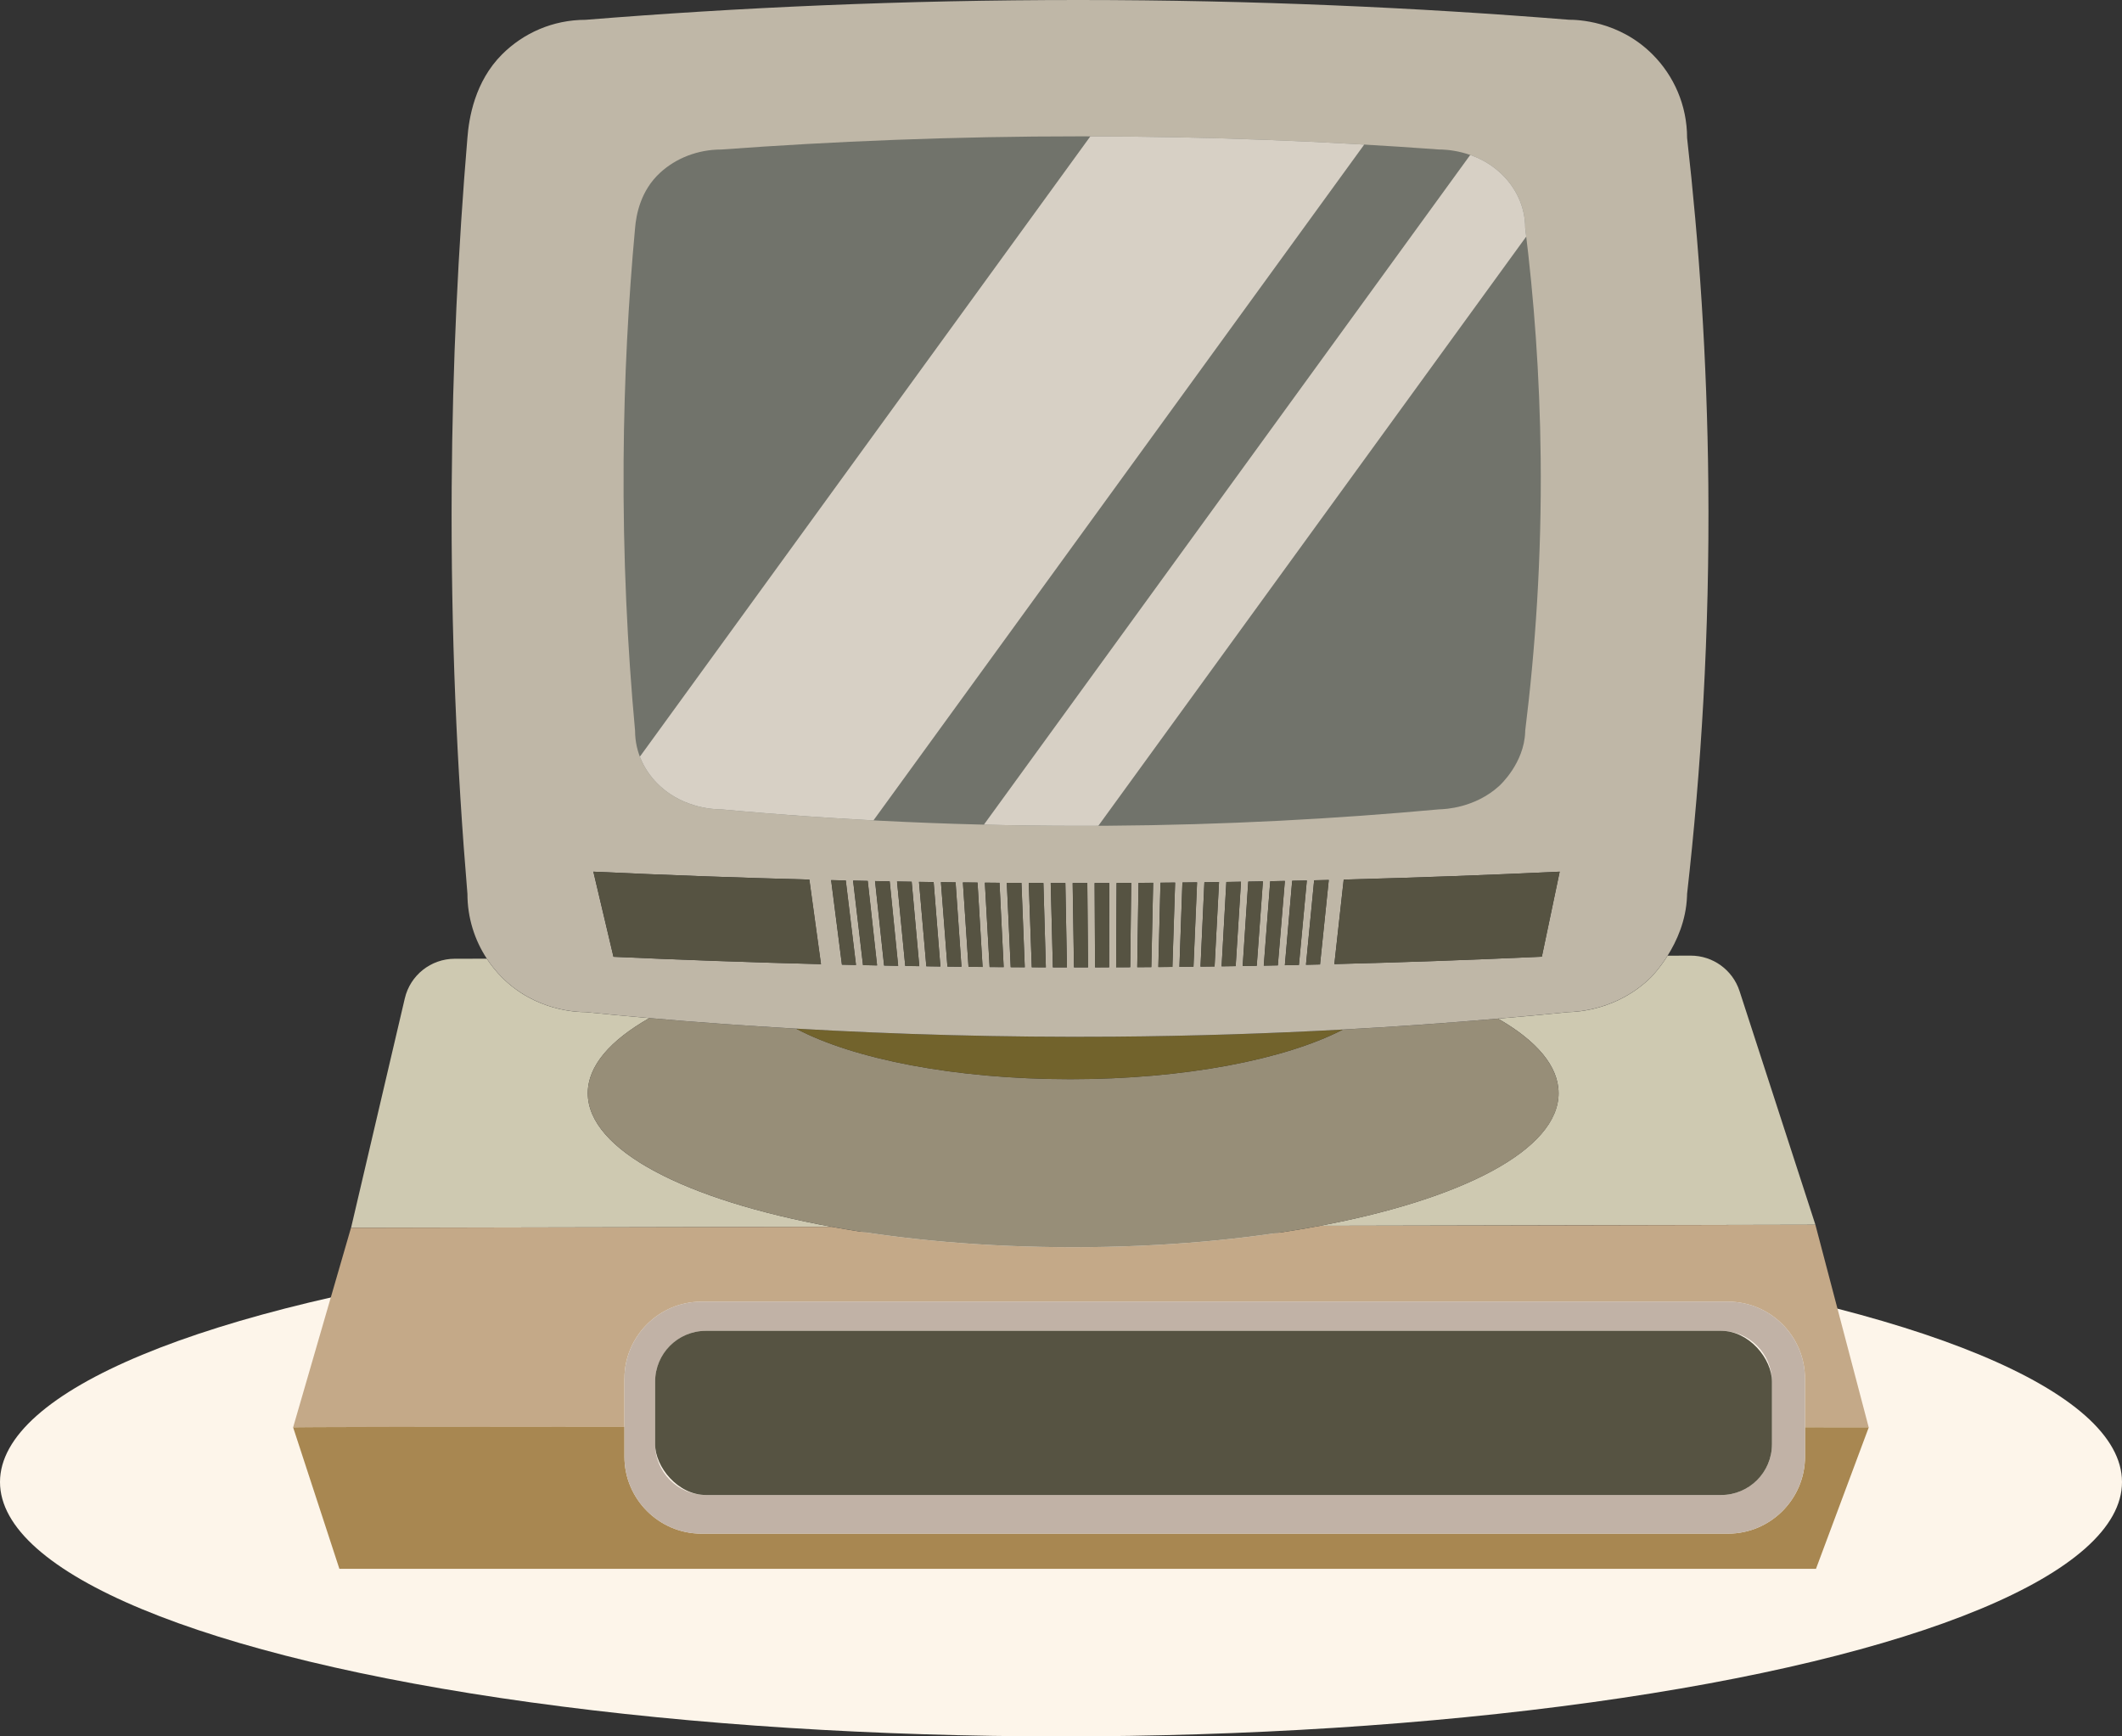 <?xml version="1.0" encoding="UTF-8"?>
<svg id="Layer_2" data-name="Layer 2" xmlns="http://www.w3.org/2000/svg" xmlns:xlink="http://www.w3.org/1999/xlink" viewBox="0 0 630.88 516.17">
  <rect x="0" y="0" width="630.88" height="516.17" fill="#333333" stroke="none"/>
  <defs>
    <style>
      .cls-1 {
        clip-path: url(#clippath);
      }

      .cls-2, .cls-3 {
        fill: #71736b;
      }

      .cls-4 {
        fill: #565342;
      }

      .cls-4, .cls-5, .cls-3, .cls-6, .cls-7, .cls-8, .cls-9, .cls-10, .cls-11, .cls-12, .cls-13 {
        stroke-width: 0px;
      }

      .cls-5 {
        fill: #72632c;
      }

      .cls-6 {
        fill: #c4a988;
      }

      .cls-7 {
        fill: #bfb7a7;
      }

      .cls-8 {
        fill: #d7d0c5;
      }

      .cls-9 {
        fill: #a88751;
      }

      .cls-10 {
        fill: #cec9b1;
      }

      .cls-11 {
        fill: #c1b2a6;
      }

      .cls-12 {
        fill: #978e78;
      }

      .cls-13 {
        fill: #fdf5ea;
      }
    </style>
    <clipPath id="clippath">
      <path class="cls-3" d="m427.8,240.6c-30.24,2.78-63.29,4.63-98.78,4.87-41.61.28-79.99-1.69-114.57-4.87-1.71,0-10.79-.16-18.13-6.84-4.64-4.23-7.51-10.07-7.51-16.52-2.27-24.69-3.61-51.57-3.41-80.35.17-24.51,1.43-47.6,3.41-69.08.33-3.93,1.6-11.14,7.51-16.52,4.64-4.23,11.05-6.84,18.13-6.84,33.09-2.43,68.89-3.93,107.08-3.92,37.88,0,73.42,1.5,106.28,3.91,1.71,0,10.79.16,18.13,6.84,4.64,4.23,7.51,10.07,7.51,16.52,2.58,20.72,4.34,43.61,4.6,68.36.31,29.75-1.6,56.94-4.6,81.07,0,.11,0,.26-.01.45-.36,9.16-7.34,15.62-7.8,16.03-7.17,6.45-15.91,6.84-17.82,6.89Z"/>
    </clipPath>
  </defs>
  <g id="Layer_1-2" data-name="Layer 1">
    <g>
      <ellipse class="cls-13" cx="315.44" cy="440.56" rx="315.44" ry="75.62"/>
      <g>
        <g>
          <path class="cls-10" d="m466.44,300.86c-6.91.7-13.96,1.34-21.08,1.95,11.46,6.56,18.01,14.11,18.01,22.15,0,16.79-28.49,31.46-70.95,39.43,80.93-.17,147.31-.31,147.31-.31l-22.55-69.45c-2.05-6.3-7.93-10.57-14.56-10.55l-6.83.02c-2.37,3.77-4.63,6.11-4.93,6.41-9.83,9.7-21.8,10.29-24.42,10.36Z"/>
          <path class="cls-10" d="m174.75,324.97c0-8.11,6.67-15.71,18.31-22.32-6.41-.56-12.74-1.15-18.96-1.78-2.34,0-14.79-.23-24.84-10.29-1.7-1.7-3.21-3.58-4.53-5.59l-9.56.02c-7.07.02-13.21,4.89-14.82,11.78l-15.98,68.21c.71,0,64.49-.13,142.99-.3-43.37-7.9-72.61-22.72-72.61-39.73Z"/>
          <path class="cls-6" d="m185.65,409.81c0-12.58,10.29-22.86,22.86-22.86h305.26c12.58,0,22.86,10.28,22.86,22.86v14.5c12.05,0,18.95.02,18.95.02l-15.85-60.24s-66.39.14-147.31.31c-21.5,4.04-46.57,6.36-73.37,6.36-26.11,0-50.58-2.21-71.71-6.06-78.51.16-142.28.3-142.99.3l-17.21,59.34c-.12-.12,40.8-.18,98.5-.19v-14.33Z"/>
          <path class="cls-9" d="m536.64,424.3v8.74c0,12.58-10.29,22.86-22.86,22.86H208.51c-12.58,0-22.86-10.28-22.86-22.86v-8.91c-57.7.01-98.63.06-98.5.19l13.75,42.04h439s15.69-42.05,15.69-42.05c0,0-6.9,0-18.95-.02Z"/>
          <path class="cls-11" d="m513.78,386.94H208.51c-12.58,0-22.86,10.29-22.86,22.87v14.33s0,8.91,0,8.91c0,12.58,10.29,22.86,22.86,22.86h305.26c12.58,0,22.86-10.29,22.86-22.87v-8.74s0-14.5,0-14.5c0-12.58-10.29-22.86-22.86-22.86Zm13.04,42.38c0,8.3-6.79,15.1-15.09,15.1H209.87c-8.3,0-15.1-6.79-15.1-15.09v-18.62c0-8.3,6.79-15.1,15.09-15.1h301.85c8.3,0,15.1,6.79,15.1,15.09v18.62Z"/>
          <rect class="cls-4" x="194.77" y="395.61" width="332.04" height="48.81" rx="15.1" ry="15.1"/>
          <path class="cls-12" d="m463.37,324.96c0-8.04-6.55-15.58-18.01-22.15-14.92,1.29-30.29,2.39-46.11,3.25-17.13,8.86-46.98,14.75-81.03,14.75-34.4,0-64.5-6.01-81.53-15.02-14.95-.86-29.52-1.91-43.63-3.14-11.65,6.6-18.31,14.21-18.31,22.32,0,17,29.24,31.83,72.61,39.73,21.13,3.85,45.6,6.06,71.71,6.06,26.79,0,51.86-2.33,73.37-6.36,42.46-7.97,70.95-22.64,70.95-39.43Z"/>
          <path class="cls-5" d="m399.25,306.06c-21.91,1.19-44.63,1.94-68.17,2.12-33.02.25-64.5-.67-94.4-2.39,17.04,9.01,47.14,15.02,81.53,15.02,34.05,0,63.9-5.89,81.03-14.75Z"/>
          <path class="cls-7" d="m174.09,300.86c6.23.63,12.56,1.22,18.96,1.78,14.11,1.24,28.69,2.28,43.63,3.14,29.9,1.72,61.38,2.64,94.4,2.39,23.53-.18,46.26-.93,68.17-2.12,15.82-.86,31.19-1.96,46.11-3.25,7.12-.61,14.17-1.26,21.08-1.95,2.62-.07,14.6-.66,24.42-10.36.3-.29,2.56-2.64,4.93-6.41,2.68-4.27,5.5-10.38,5.77-17.7.01-.28.01-.51.02-.67,4.11-36.28,6.74-77.17,6.31-121.91-.36-37.22-2.77-71.63-6.31-102.8,0-9.7-3.93-18.49-10.29-24.84-10.06-10.06-22.5-10.29-24.84-10.29C421.41,2.25,372.72.01,320.81,0c-52.32-.01-101.38,2.23-146.72,5.89-9.7,0-18.49,3.93-24.84,10.29-8.1,8.1-9.84,18.93-10.29,24.84-2.71,32.3-4.44,67.01-4.67,103.88-.27,43.28,1.56,83.69,4.68,120.82,0,7.11,2.13,13.72,5.76,19.25,1.32,2.01,2.83,3.89,4.53,5.59,10.06,10.06,22.5,10.29,24.84,10.29Zm95.04-13.72c-.81-8.37-1.62-16.73-2.44-25.1,1.45.03,2.9.05,4.35.07.76,8.36,1.52,16.73,2.27,25.09-1.39-.02-2.79-.04-4.18-.07Zm6.27.1c-.72-8.36-1.45-16.73-2.18-25.09,1.45.02,2.9.04,4.35.06.68,8.36,1.35,16.72,2.01,25.09-1.39-.02-2.79-.04-4.18-.06Zm6.27.09c-.64-8.36-1.28-16.72-1.93-25.08,1.45.02,2.9.04,4.35.05.59,8.36,1.17,16.72,1.75,25.08-1.39-.02-2.79-.03-4.18-.05Zm6.27.07c-.55-8.36-1.11-16.72-1.67-25.08,1.45.02,2.9.03,4.35.04.5,8.36,1,16.72,1.5,25.08-1.39-.01-2.79-.03-4.18-.04Zm6.27.06c-.47-8.36-.94-16.72-1.41-25.07,1.45.01,2.9.02,4.35.04.42,8.36.83,16.71,1.24,25.07-1.39-.01-2.79-.02-4.18-.03Zm6.27.05c-.38-8.36-.77-16.71-1.16-25.07,1.45,0,2.9.02,4.35.03.33,8.36.66,16.71.99,25.07-1.39,0-2.79-.02-4.18-.02Zm6.27.03c-.3-8.36-.6-16.71-.9-25.07,1.45,0,2.9.01,4.35.02.25,8.35.49,16.71.73,25.06-1.39,0-2.79,0-4.18-.02Zm6.27.02c-.21-8.35-.43-16.71-.64-25.06,1.45,0,2.9,0,4.35,0,.16,8.35.32,16.71.47,25.06-1.39,0-2.79,0-4.18,0Zm6.27,0c-.13-8.35-.26-16.71-.39-25.06,1.45,0,2.9,0,4.35,0,.07,8.35.15,16.71.22,25.06-1.39,0-2.79,0-4.18,0Zm6.27,0c-.04-8.35-.09-16.71-.13-25.06,1.45,0,2.9,0,4.35-.01-.01,8.35-.03,16.71-.04,25.06-1.39,0-2.79,0-4.18.01Zm6.27-.02c.04-8.35.08-16.71.13-25.06,1.45,0,2.9-.01,4.35-.02-.1,8.35-.2,16.71-.3,25.06-1.39,0-2.79.01-4.18.02Zm6.27-.03c.13-8.35.25-16.71.38-25.06,1.45,0,2.9-.02,4.35-.03-.19,8.36-.37,16.71-.55,25.07-1.39.01-2.79.02-4.18.03Zm6.27-.04c.21-8.36.42-16.71.64-25.07,1.45-.01,2.9-.03,4.35-.04-.27,8.36-.54,16.71-.81,25.07-1.39.01-2.79.03-4.18.04Zm6.27-.06c.3-8.36.59-16.71.89-25.07,1.45-.01,2.9-.03,4.35-.05-.36,8.36-.71,16.72-1.07,25.07-1.39.02-2.79.03-4.18.05Zm6.27-.07c.38-8.36.76-16.72,1.15-25.07,1.45-.02,2.9-.04,4.35-.06-.44,8.36-.88,16.72-1.32,25.08-1.39.02-2.79.04-4.18.05Zm6.27-.08c.47-8.36.93-16.72,1.41-25.08,1.45-.02,2.9-.04,4.35-.07-.53,8.36-1.06,16.72-1.58,25.08-1.39.02-2.79.04-4.18.06Zm100.51-28.14c-1.78,8.43-3.55,16.85-5.3,25.27-20.56.94-41.12,1.68-61.69,2.2.92-8.37,1.84-16.75,2.78-25.12,21.41-.56,42.81-1.34,64.21-2.35Zm-68.65,2.46c-.87,8.37-1.74,16.74-2.6,25.12-1.39.03-2.79.07-4.18.1.8-8.37,1.62-16.74,2.43-25.11,1.45-.03,2.9-.07,4.35-.1Zm-6.53.15c-.79,8.37-1.57,16.74-2.35,25.11-1.39.03-2.79.06-4.18.09.72-8.37,1.45-16.73,2.18-25.1,1.45-.03,2.9-.06,4.35-.09Zm-6.53.14c-.7,8.37-1.4,16.73-2.09,25.1-1.39.03-2.79.05-4.18.08.63-8.36,1.27-16.73,1.92-25.09,1.45-.03,2.9-.06,4.35-.09Zm-6.53.13c-.62,8.36-1.23,16.73-1.83,25.09-1.39.02-2.79.05-4.18.07.55-8.36,1.1-16.72,1.66-25.09,1.45-.02,2.9-.05,4.35-.08Zm-110.96,0c.85,8.37,1.69,16.73,2.52,25.1-1.39-.02-2.79-.05-4.18-.08-.89-8.37-1.79-16.74-2.69-25.11,1.45.03,2.9.06,4.35.08Zm-6.53-.13c.93,8.37,1.86,16.74,2.78,25.11-1.39-.03-2.79-.06-4.18-.09-.97-8.37-1.96-16.74-2.95-25.12,1.45.03,2.9.06,4.35.09Zm-6.53-.14c1.02,8.37,2.03,16.75,3.04,25.12-1.39-.03-2.79-.06-4.18-.09-1.06-8.38-2.13-16.75-3.21-25.13,1.45.03,2.9.07,4.35.1Zm-69.06,22.69c-1.98-8.43-3.97-16.87-5.98-25.3,21.4,1.01,42.8,1.79,64.21,2.35,1.16,8.38,2.32,16.76,3.46,25.14-20.57-.52-41.13-1.25-61.69-2.19Z"/>
          <path class="cls-4" d="m244.1,286.62c-1.14-8.38-2.3-16.76-3.46-25.14-21.41-.56-42.81-1.34-64.21-2.35,2.01,8.44,4,16.87,5.98,25.3,20.56.94,41.12,1.67,61.69,2.19Z"/>
          <path class="cls-4" d="m396.72,286.6c20.57-.52,41.13-1.26,61.69-2.2,1.75-8.42,3.52-16.85,5.3-25.27-21.4,1.01-42.8,1.79-64.21,2.35-.93,8.37-1.86,16.75-2.78,25.12Z"/>
          <path class="cls-4" d="m250.33,286.77c1.39.03,2.79.06,4.18.09-1-8.37-2.01-16.75-3.04-25.12-1.45-.03-2.9-.07-4.35-.1,1.08,8.38,2.15,16.75,3.21,25.13Z"/>
          <path class="cls-4" d="m256.6,286.91c1.39.03,2.79.06,4.18.09-.92-8.37-1.85-16.74-2.78-25.11-1.45-.03-2.9-.06-4.35-.09.99,8.37,1.98,16.75,2.95,25.12Z"/>
          <path class="cls-4" d="m262.87,287.03c1.39.03,2.79.05,4.18.08-.83-8.37-1.67-16.73-2.52-25.1-1.45-.03-2.9-.05-4.35-.08.91,8.37,1.8,16.74,2.69,25.11Z"/>
          <path class="cls-4" d="m271.05,262.12c-1.45-.02-2.9-.05-4.35-.07.82,8.37,1.63,16.73,2.44,25.1,1.39.02,2.79.05,4.18.07-.75-8.36-1.5-16.73-2.27-25.09Z"/>
          <path class="cls-4" d="m277.58,262.22c-1.45-.02-2.9-.04-4.35-.06.73,8.36,1.46,16.73,2.18,25.09,1.39.02,2.79.04,4.18.06-.66-8.36-1.33-16.72-2.01-25.09Z"/>
          <path class="cls-4" d="m284.1,262.3c-1.45-.02-2.9-.03-4.35-.05.65,8.36,1.29,16.72,1.93,25.08,1.39.02,2.79.03,4.18.05-.58-8.36-1.16-16.72-1.75-25.08Z"/>
          <path class="cls-4" d="m290.63,262.37c-1.45-.01-2.9-.03-4.35-.04.56,8.36,1.12,16.72,1.67,25.08,1.39.01,2.79.03,4.18.04-.49-8.36-.99-16.72-1.5-25.08Z"/>
          <path class="cls-4" d="m297.16,262.43c-1.45-.01-2.9-.02-4.35-.04.48,8.36.95,16.72,1.41,25.07,1.39.01,2.79.02,4.18.03-.41-8.36-.82-16.71-1.24-25.07Z"/>
          <path class="cls-4" d="m303.69,262.47c-1.45,0-2.9-.02-4.35-.03.39,8.36.77,16.71,1.16,25.07,1.39,0,2.79.02,4.18.02-.33-8.36-.65-16.71-.99-25.07Z"/>
          <path class="cls-4" d="m310.21,262.5c-1.45,0-2.9-.01-4.35-.02.3,8.36.6,16.71.9,25.07,1.39,0,2.79.01,4.18.02-.24-8.35-.48-16.71-.73-25.06Z"/>
          <path class="cls-4" d="m316.74,262.51c-1.45,0-2.9,0-4.35,0,.22,8.35.43,16.71.64,25.06,1.39,0,2.79,0,4.18,0-.16-8.35-.31-16.71-.47-25.06Z"/>
          <path class="cls-4" d="m323.27,262.51c-1.45,0-2.9,0-4.35,0,.13,8.35.26,16.71.39,25.06,1.39,0,2.79,0,4.18,0-.07-8.35-.14-16.71-.22-25.06Z"/>
          <path class="cls-4" d="m329.79,262.5c-1.45,0-2.9,0-4.35.01.04,8.35.09,16.71.13,25.06,1.39,0,2.79,0,4.18-.01.01-8.35.03-16.71.04-25.06Z"/>
          <path class="cls-4" d="m336.32,262.47c-1.45,0-2.9.01-4.35.02-.04,8.35-.08,16.71-.13,25.06,1.39,0,2.79-.01,4.18-.02.1-8.35.2-16.71.3-25.06Z"/>
          <path class="cls-4" d="m342.85,262.43c-1.45.01-2.9.02-4.35.03-.13,8.35-.26,16.71-.38,25.06,1.39,0,2.79-.02,4.18-.03.18-8.36.37-16.71.55-25.07Z"/>
          <path class="cls-4" d="m349.38,262.37c-1.45.01-2.9.03-4.35.04-.21,8.36-.43,16.71-.64,25.07,1.39-.01,2.79-.02,4.18-.04.27-8.36.54-16.71.81-25.07Z"/>
          <path class="cls-4" d="m355.9,262.3c-1.45.02-2.9.03-4.35.05-.3,8.36-.6,16.71-.89,25.07,1.39-.01,2.79-.03,4.18-.05.35-8.36.71-16.71,1.07-25.07Z"/>
          <path class="cls-4" d="m362.43,262.22c-1.45.02-2.9.04-4.35.06-.39,8.36-.77,16.72-1.15,25.07,1.39-.02,2.79-.04,4.18-.05.44-8.36.88-16.72,1.32-25.08Z"/>
          <path class="cls-4" d="m368.96,262.12c-1.45.02-2.9.05-4.35.07-.47,8.36-.94,16.72-1.41,25.08,1.39-.02,2.79-.04,4.18-.06.52-8.36,1.05-16.72,1.58-25.08Z"/>
          <path class="cls-4" d="m369.47,287.17c1.39-.02,2.79-.05,4.18-.07.61-8.36,1.22-16.73,1.83-25.09-1.45.03-2.9.05-4.35.08-.56,8.36-1.11,16.72-1.66,25.09Z"/>
          <path class="cls-4" d="m375.74,287.06c1.39-.03,2.79-.05,4.18-.08.69-8.37,1.39-16.73,2.09-25.1-1.45.03-2.9.06-4.35.09-.64,8.36-1.28,16.73-1.92,25.09Z"/>
          <path class="cls-4" d="m382.01,286.94c1.39-.03,2.79-.06,4.18-.09.78-8.37,1.56-16.74,2.35-25.11-1.45.03-2.9.06-4.35.09-.73,8.37-1.46,16.73-2.18,25.1Z"/>
          <path class="cls-4" d="m388.28,286.8c1.39-.03,2.79-.06,4.18-.1.86-8.37,1.73-16.74,2.6-25.12-1.45.04-2.9.07-4.35.1-.82,8.37-1.63,16.74-2.43,25.11Z"/>
        </g>
        <g>
          <path class="cls-2" d="m427.8,240.6c-30.24,2.78-63.29,4.63-98.78,4.87-41.61.28-79.99-1.69-114.57-4.87-1.71,0-10.79-.16-18.13-6.84-4.64-4.23-7.51-10.07-7.51-16.52-2.27-24.69-3.61-51.57-3.41-80.35.17-24.51,1.43-47.6,3.41-69.08.33-3.93,1.6-11.14,7.51-16.52,4.64-4.23,11.05-6.84,18.13-6.84,33.09-2.43,68.89-3.93,107.08-3.92,37.88,0,73.42,1.5,106.28,3.91,1.71,0,10.79.16,18.13,6.84,4.64,4.23,7.51,10.07,7.51,16.52,2.58,20.72,4.34,43.61,4.6,68.36.31,29.75-1.6,56.94-4.6,81.07,0,.11,0,.26-.01.45-.36,9.16-7.34,15.62-7.8,16.03-7.17,6.45-15.91,6.84-17.82,6.89Z"/>
          <g class="cls-1">
            <rect class="cls-8" x="241.24" y="-30.62" width="67.32" height="392.55" transform="translate(149.81 -129.92) rotate(35.99)"/>
            <rect class="cls-8" x="344.37" y="-18.02" width="27.73" height="392.55" transform="translate(173.12 -176.48) rotate(35.99)"/>
          </g>
        </g>
      </g>
    </g>
  </g>
</svg>